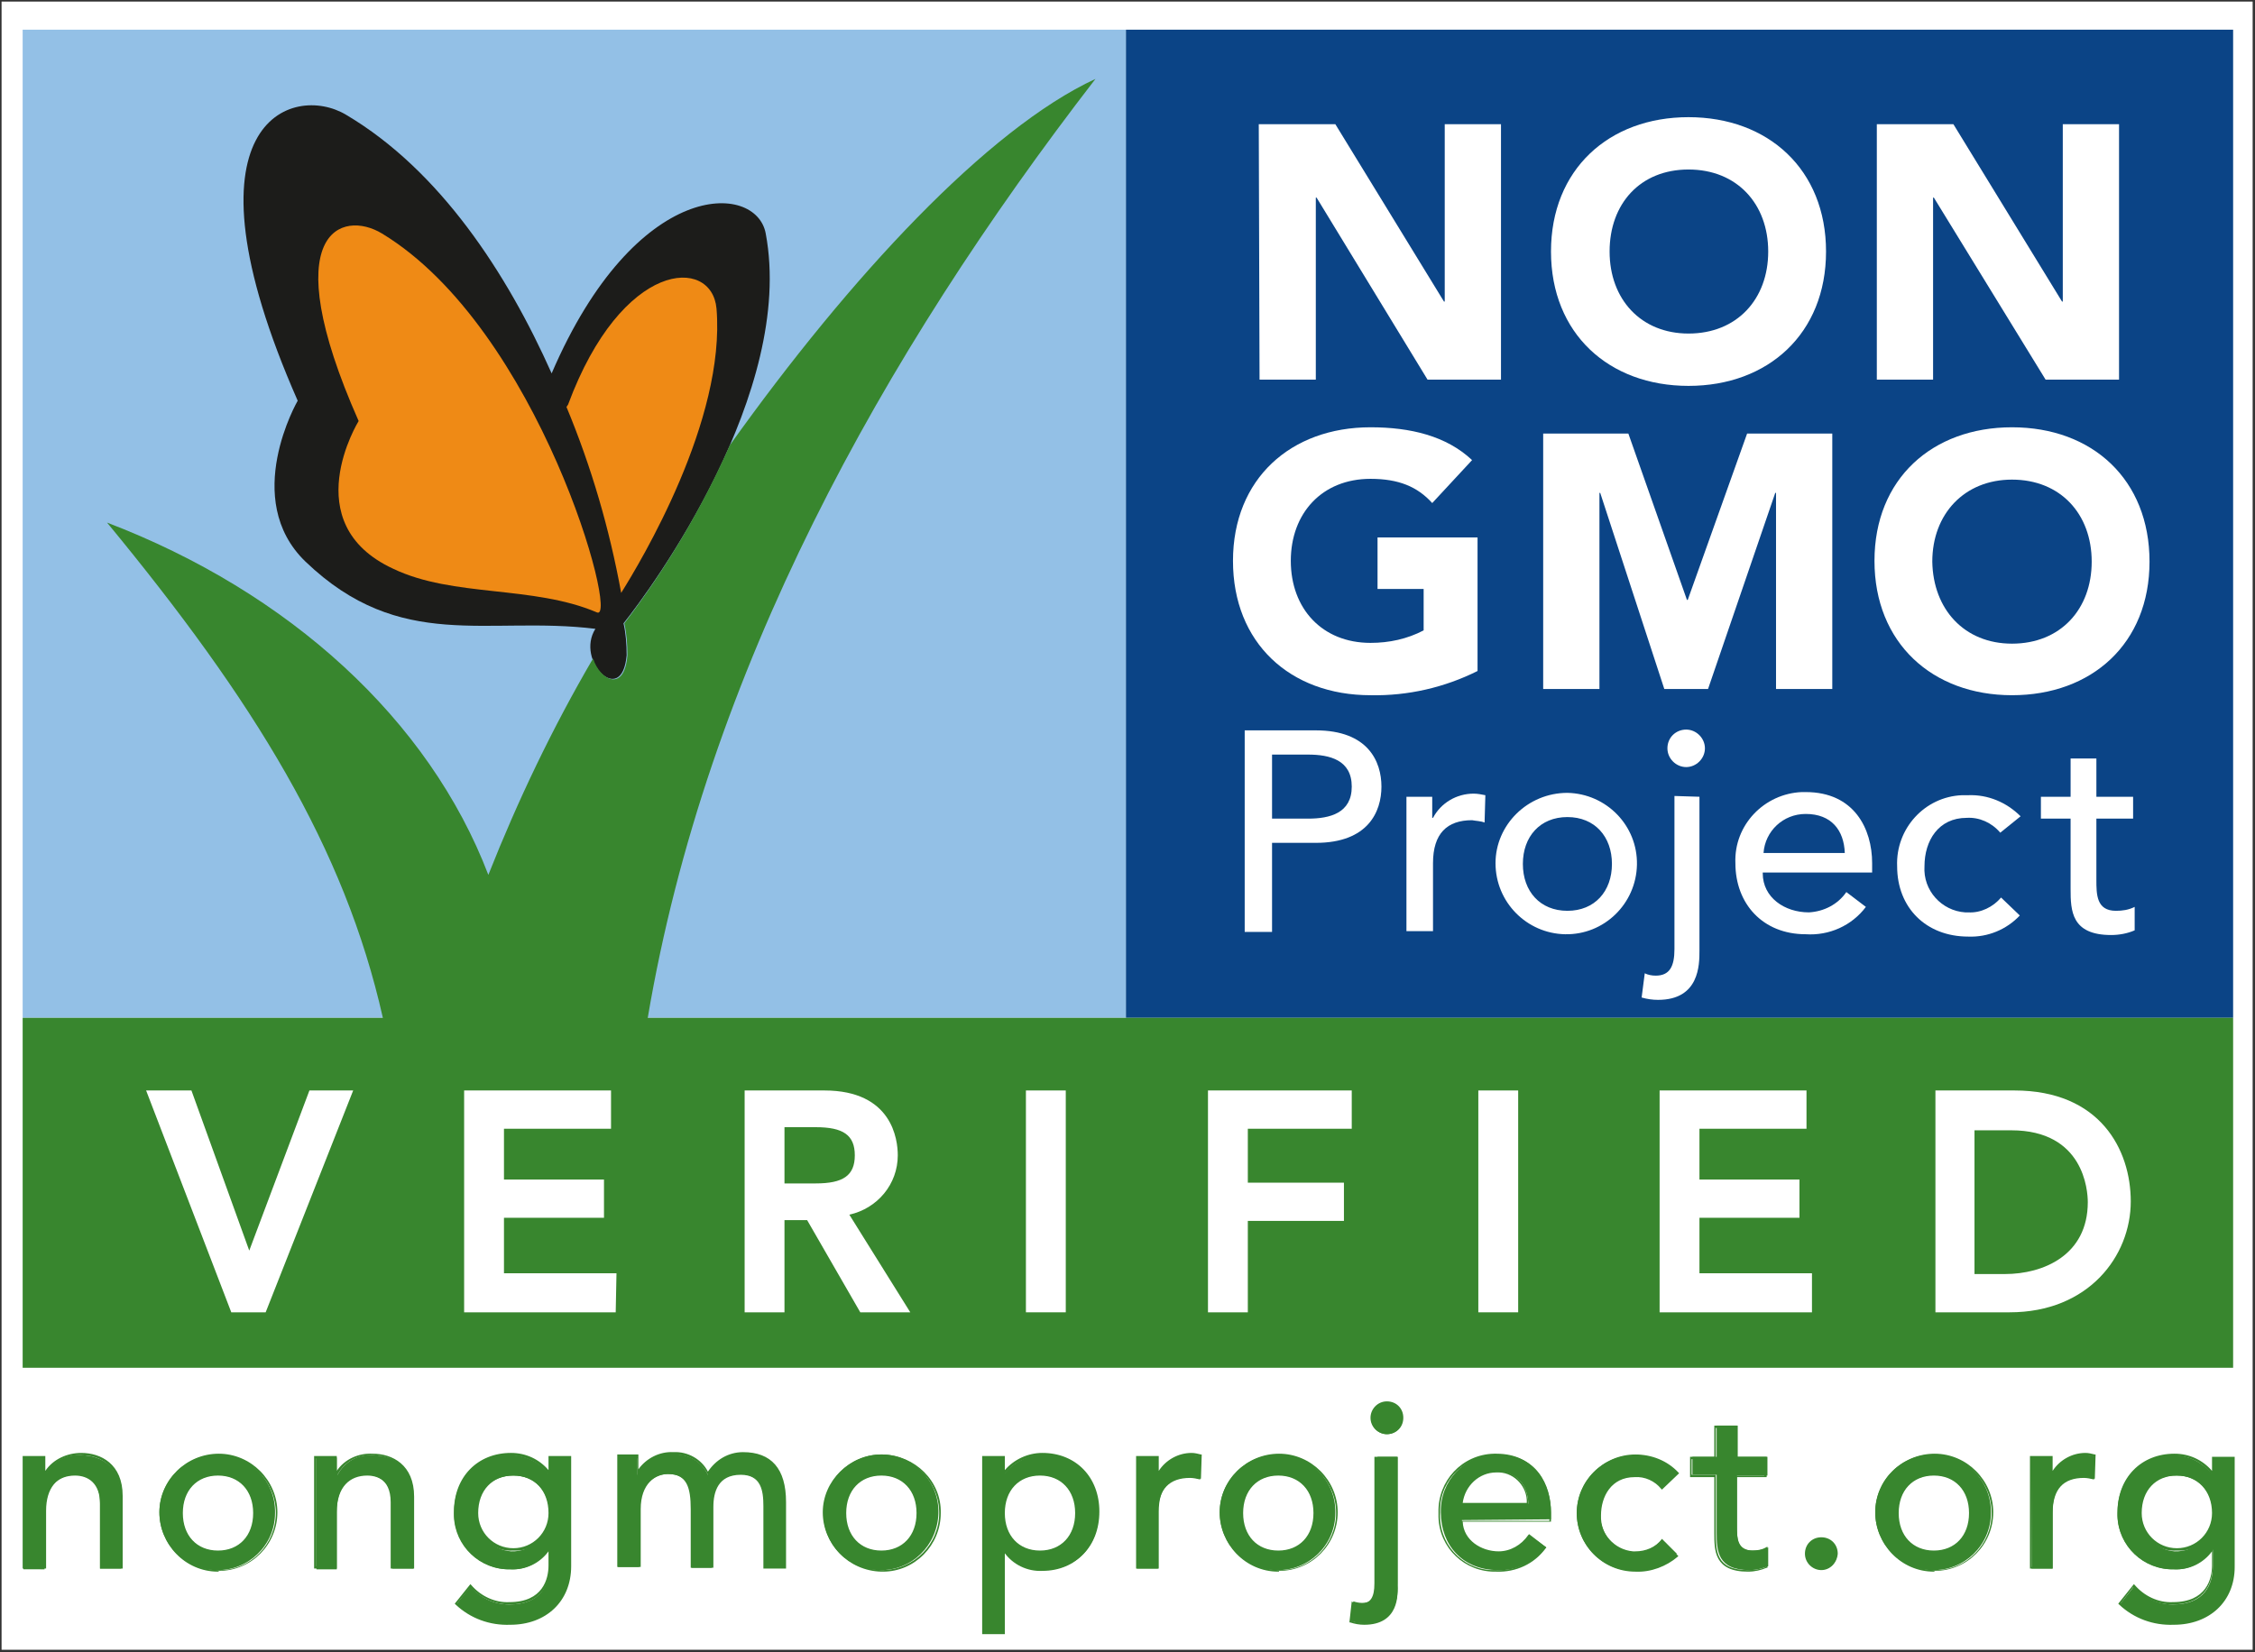 <?xml version="1.0" encoding="utf-8"?>
<!-- Generator: Adobe Illustrator 23.1.1, SVG Export Plug-In . SVG Version: 6.00 Build 0)  -->
<svg version="1.1" id="Layer_1" xmlns="http://www.w3.org/2000/svg" xmlns:xlink="http://www.w3.org/1999/xlink" x="0px" y="0px"
	 viewBox="0 0 288.6 211.5" style="enable-background:new 0 0 288.6 211.5;" xml:space="preserve">
<rect x="0" y="0" width="288.6" height="211.5" fill="#333333" stroke="none"/>
<style type="text/css">
	.st0{fill:#FFFFFF;}
	.st1{fill:#FFFFFF;stroke:#FFFFFF;stroke-width:1.498;}
	.st2{fill:#38862E;stroke:#38862E;stroke-width:0.257;}
	.st3{fill:none;}
	.st4{fill:#93C0E6;}
	.st5{fill:#1C1C1A;}
	.st6{fill:#0B4486;}
	.st7{fill:#38862E;}
	.st8{fill:#EF8A15;}
</style>
<title>non-gmo</title>
<g id="XMLID_1_">
	<g id="Logo_art">
		<path id="XMLID_252_" class="st0" d="M161.1,15.8h9.8l13.9,22.7h0.1V15.8h7.2v32.7h-9.4l-14.2-23.3h-0.1v23.3h-7.2L161.1,15.8z"/>
		<path id="XMLID_249_" class="st0" d="M198.5,32.2c0-2.4,0.4-4.9,1.3-7.1c0.8-2,2.1-3.9,3.7-5.4c1.6-1.5,3.5-2.7,5.6-3.4
			c4.6-1.6,9.6-1.6,14.1,0c2.1,0.8,4,1.9,5.6,3.4c1.6,1.5,2.8,3.4,3.7,5.4c0.9,2.3,1.4,4.7,1.3,7.1c0,2.4-0.4,4.9-1.3,7.1
			c-0.8,2.1-2.1,3.9-3.7,5.4c-1.6,1.5-3.5,2.7-5.6,3.4c-4.6,1.6-9.6,1.6-14.1,0c-2.1-0.8-4-1.9-5.6-3.4c-1.6-1.5-2.8-3.4-3.7-5.4
			C198.9,37,198.5,34.6,198.5,32.2z M206,32.2c0,1.4,0.2,2.9,0.7,4.2c0.5,1.2,1.1,2.4,2.1,3.3c0.9,0.9,2,1.7,3.2,2.2
			c2.7,1,5.7,1,8.4,0c1.2-0.5,2.3-1.2,3.2-2.2c0.9-1,1.6-2.1,2.1-3.3c0.9-2.7,0.9-5.7,0-8.4c-0.4-1.2-1.1-2.4-2.1-3.3
			c-0.9-0.9-2-1.7-3.2-2.2c-2.7-1.1-5.7-1.1-8.4,0c-1.2,0.5-2.3,1.2-3.2,2.2c-0.9,1-1.6,2.1-2.1,3.3C206.2,29.3,206,30.8,206,32.2z"
			/>
		<path id="XMLID_248_" class="st0" d="M240.2,15.8h9.8l13.9,22.7h0.1V15.8h7.2v32.7h-9.4l-14.3-23.3h-0.1v23.3h-7.2L240.2,15.8z"/>
		<path id="XMLID_245_" class="st0" d="M159.2,93.5h9.2c1.4,0,2.8,0.2,4.1,0.7c1,0.4,1.8,1,2.6,1.7c0.6,0.7,1.1,1.5,1.3,2.3
			c0.5,1.6,0.5,3.4,0,5c-0.2,0.9-0.7,1.7-1.3,2.3c-0.7,0.8-1.6,1.3-2.6,1.7c-1.3,0.5-2.7,0.7-4.1,0.7h-5.6v11.4h-3.5V93.5z
			 M162.8,104.8h4.6c0.7,0,1.4-0.1,2.1-0.2c0.6-0.1,1.2-0.3,1.8-0.6c0.5-0.3,1-0.7,1.3-1.3c0.6-1.4,0.6-2.9,0-4.3
			c-0.3-0.5-0.7-1-1.3-1.3c-0.6-0.3-1.2-0.5-1.8-0.6c-0.7-0.1-1.4-0.2-2.1-0.2h-4.6V104.8z"/>
		<path id="XMLID_244_" class="st0" d="M180,102h3.3v2.7h0.1c0.2-0.5,0.5-0.9,0.9-1.3c0.4-0.4,0.8-0.7,1.2-1c0.5-0.3,1-0.5,1.5-0.6
			c0.5-0.2,1.1-0.2,1.6-0.2c0.5,0,1,0.1,1.5,0.2l-0.1,3.5c-0.3-0.1-0.5-0.1-0.8-0.2c-0.3,0-0.5-0.1-0.8-0.1
			c-1.4-0.1-2.7,0.4-3.7,1.3c-1,1.2-1.4,2.7-1.3,4.2v8.7H180L180,102z"/>
		<path id="XMLID_241_" class="st0" d="M191.4,110.6c0-1.2,0.2-2.4,0.7-3.5c0.5-1.1,1.1-2.1,2-2.9c3.7-3.6,9.5-3.6,13.2,0
			c0.8,0.8,1.5,1.8,2,2.9c0.5,1.1,0.7,2.3,0.7,3.5c0,2.4-1,4.7-2.7,6.4c-3.7,3.5-9.5,3.5-13.2,0c-0.8-0.8-1.5-1.8-2-2.9
			C191.6,113,191.4,111.8,191.4,110.6z M194.9,110.6c0,0.8,0.1,1.6,0.4,2.4c0.5,1.4,1.6,2.6,2.9,3.1c1.5,0.6,3.2,0.6,4.8,0
			c0.7-0.3,1.3-0.7,1.8-1.2c0.5-0.5,0.9-1.2,1.1-1.9c0.5-1.6,0.5-3.3,0-4.8c-0.3-0.7-0.6-1.3-1.1-1.9c-0.5-0.5-1.1-1-1.8-1.2
			c-1.5-0.6-3.2-0.6-4.8,0c-0.7,0.3-1.3,0.7-1.8,1.2c-0.5,0.5-0.9,1.2-1.1,1.9C195,109,194.9,109.8,194.9,110.6z"/>
		<path id="XMLID_238_" class="st0" d="M217.5,102v19.7c0,0.4,0,1-0.1,1.7c-0.1,0.7-0.3,1.4-0.6,2.1c-0.4,0.7-0.9,1.3-1.6,1.7
			c-0.9,0.5-2,0.8-3.1,0.7c-0.4,0-0.7,0-1.1-0.1c-0.3-0.1-0.7-0.1-1-0.3l0.4-3.1c0.2,0.1,0.4,0.1,0.7,0.2c0.2,0.1,0.5,0.1,0.7,0.1
			c0.7,0.1,1.5-0.2,1.9-0.9c0.4-0.8,0.6-1.6,0.5-2.5v-19.6L217.5,102z M213.4,95.8c0-1.3,1.1-2.4,2.4-2.4c0,0,0,0,0,0
			c0.6,0,1.3,0.2,1.7,0.7c0.9,0.9,1,2.4,0,3.4c0,0,0,0,0,0c-1,0.9-2.5,0.9-3.4-0.1C213.7,97,213.4,96.4,213.4,95.8L213.4,95.8z"/>
		<path id="XMLID_235_" class="st0" d="M225.6,111.8c0,0.7,0.2,1.4,0.5,2.1c0.3,0.6,0.8,1.1,1.3,1.6c0.6,0.5,1.2,0.8,1.9,1
			c0.7,0.2,1.5,0.4,2.2,0.4c0.9,0,1.9-0.2,2.7-0.7c0.8-0.5,1.5-1.1,2.1-1.9l2.5,1.9c-1.8,2.4-4.7,3.7-7.7,3.5
			c-1.3,0-2.5-0.2-3.7-0.7c-1.1-0.4-2-1.1-2.8-1.9c-0.8-0.8-1.4-1.8-1.8-2.9c-0.4-1.1-0.6-2.4-0.6-3.6c0-1.2,0.2-2.4,0.7-3.6
			c0.4-1.1,1.1-2.1,1.9-2.9c0.8-0.8,1.8-1.5,2.9-1.9c1.1-0.5,2.4-0.7,3.6-0.7c1.4,0,2.7,0.2,3.9,0.8c1,0.5,1.9,1.2,2.6,2.1
			c0.7,0.9,1.2,1.9,1.5,2.9c0.3,1.1,0.5,2.2,0.5,3.3v1.2L225.6,111.8z M236,109.2c0-0.7-0.1-1.4-0.3-2.1c-0.2-0.6-0.5-1.1-0.9-1.6
			c-0.4-0.5-1-0.8-1.6-1c-0.7-0.3-1.4-0.4-2.2-0.4c-0.8,0-1.5,0.1-2.2,0.5c-1.2,0.6-2.2,1.6-2.8,2.8c-0.2,0.6-0.4,1.2-0.4,1.8
			L236,109.2z"/>
		<path id="XMLID_234_" class="st0" d="M256,106.6c-0.6-0.6-1.2-1.1-1.9-1.4c-1.5-0.7-3.3-0.7-4.8,0c-0.7,0.3-1.2,0.8-1.7,1.3
			c-0.5,0.6-0.8,1.3-1,2c-0.2,0.7-0.4,1.5-0.3,2.3c0,0.8,0.1,1.5,0.4,2.3c0.3,0.7,0.6,1.3,1.1,1.9c0.5,0.5,1.1,1,1.8,1.3
			c0.7,0.3,1.5,0.5,2.3,0.5c0.8,0,1.6-0.1,2.4-0.5c0.7-0.4,1.3-0.8,1.8-1.4l2.3,2.3c-0.8,0.9-1.8,1.6-3,2.1
			c-1.2,0.4-2.4,0.6-3.6,0.6c-1.3,0-2.5-0.2-3.7-0.7c-1.1-0.4-2.1-1-2.9-1.8c-0.8-0.8-1.5-1.8-1.9-2.8c-0.5-1.2-0.7-2.4-0.7-3.7
			c0-1.3,0.2-2.5,0.7-3.7c0.4-1.1,1-2.1,1.9-2.9c0.8-0.8,1.8-1.5,2.9-1.9c1.2-0.5,2.5-0.7,3.7-0.7c1.3,0,2.5,0.2,3.7,0.7
			c1.2,0.4,2.2,1.1,3.1,2.1L256,106.6z"/>
		<path id="XMLID_233_" class="st0" d="M273,104.8h-4.7v7.8c0,0.5,0,1,0,1.4c0,0.4,0.1,0.9,0.3,1.3c0.2,0.4,0.4,0.7,0.7,0.9
			c0.4,0.3,0.9,0.4,1.5,0.3c0.4,0,0.8,0,1.2-0.1c0.4-0.1,0.8-0.2,1.1-0.4v3c-0.5,0.3-1,0.4-1.5,0.5c-0.5,0.1-1,0.1-1.5,0.1
			c-1,0-2-0.1-3-0.5c-0.6-0.3-1.2-0.8-1.5-1.4c-0.3-0.6-0.5-1.2-0.6-1.9c-0.1-0.7-0.1-1.4-0.1-2.1v-9h-3.8V102h3.8v-4.9h3.3v4.8h4.7
			L273,104.8z"/>
		<path id="XMLID_232_" class="st1" d="M19.7,140.4h4.2l7.9,21.9h0.1l8.2-21.9h4l-10.6,26.9H30L19.7,140.4z"/>
		<path id="XMLID_231_" class="st1" d="M60.1,140.4h17.3v3.4H63.7v8h12.8v3.4H63.7v8.6h14.4v3.4h-18V140.4z"/>
		<path id="XMLID_228_" class="st1" d="M96.1,140.4h9.4c1.4,0,2.9,0.2,4.2,0.7c1,0.4,1.9,1,2.6,1.8c0.6,0.7,1.1,1.5,1.3,2.4
			c0.2,0.8,0.4,1.7,0.4,2.6c0,0.8-0.2,1.7-0.5,2.5c-0.3,0.8-0.8,1.5-1.3,2.2c-0.6,0.7-1.3,1.2-2.1,1.6c-0.9,0.5-1.8,0.7-2.7,0.8
			l7.6,12.3h-4.6l-6.8-11.8h-4.1v11.8h-3.6V140.4z M99.7,152.2h4.8c0.7,0,1.4-0.1,2.1-0.2c0.6-0.1,1.3-0.3,1.9-0.6
			c0.5-0.3,1-0.8,1.3-1.3c0.4-0.7,0.5-1.4,0.5-2.2c0-0.8-0.1-1.5-0.5-2.2c-0.3-0.5-0.8-1-1.3-1.3c-0.6-0.3-1.2-0.5-1.9-0.6
			c-0.7-0.1-1.4-0.2-2.1-0.2h-4.8L99.7,152.2z"/>
		<path id="XMLID_227_" class="st1" d="M132,140.4h3.7v26.9H132V140.4z"/>
		<path id="XMLID_226_" class="st1" d="M155.3,140.4h16.9v3.4H159v8.4h12.3v3.4H159v11.6h-3.6V140.4z"/>
		<path id="XMLID_225_" class="st1" d="M189.8,140.4h3.7v26.9h-3.7V140.4z"/>
		<path id="XMLID_224_" class="st1" d="M213.1,140.4h17.3v3.4h-13.7v8h12.8v3.4h-12.8v8.6h14.4v3.4h-18V140.4z"/>
		<path id="XMLID_221_" class="st1" d="M248.4,140.4h9.4c1.7,0,3.4,0.2,5,0.6c1.3,0.4,2.6,1,3.7,1.7c1,0.7,1.9,1.5,2.6,2.5
			c0.7,0.9,1.2,1.9,1.7,2.9c0.4,1,0.7,1.9,0.9,3c0.2,0.9,0.3,1.8,0.3,2.7c0,1.7-0.3,3.4-1,5c-0.6,1.6-1.6,3.1-2.8,4.3
			c-1.3,1.3-2.9,2.3-4.6,3c-2,0.8-4.2,1.2-6.4,1.1h-8.8L248.4,140.4z M252.1,163.8h4.6c1.5,0,3-0.2,4.4-0.6c1.3-0.4,2.5-1,3.6-1.9
			c1-0.9,1.9-1.9,2.5-3.1c0.6-1.4,0.9-2.9,0.9-4.4c0-1-0.2-2-0.4-3c-0.6-2.6-2.4-4.7-4.8-5.9c-1.7-0.8-3.5-1.2-5.3-1.1h-5.5V163.8z"
			/>
		<path id="XMLID_220_" class="st2" d="M3,186.6h2.7v2.2h0.1c0.4-0.8,1-1.4,1.8-1.8c0.9-0.5,1.9-0.7,2.9-0.7c0.7,0,1.3,0.1,1.9,0.3
			c0.6,0.2,1.2,0.5,1.6,1c0.5,0.5,0.9,1.1,1.1,1.7c0.3,0.8,0.4,1.6,0.4,2.4v9.1h-2.7v-8.3c0-0.6-0.1-1.1-0.3-1.7
			c-0.2-0.4-0.4-0.8-0.7-1.1c-0.3-0.3-0.6-0.5-1-0.6c-0.4-0.1-0.8-0.2-1.2-0.2c-0.5,0-1.1,0.1-1.5,0.3c-0.5,0.2-0.9,0.5-1.3,0.9
			c-0.4,0.4-0.7,0.9-0.8,1.5c-0.2,0.7-0.3,1.4-0.3,2.1v7.3H3V186.6z"/>
		<path id="XMLID_217_" class="st2" d="M20.4,193.7c0-1,0.2-2,0.6-2.9c0.4-0.9,0.9-1.7,1.6-2.4c2.2-2.1,5.4-2.7,8.3-1.6
			c1.8,0.7,3.2,2.2,4,3.9c0.4,0.9,0.6,1.9,0.6,2.9c0,2-0.8,3.9-2.2,5.3c-0.7,0.7-1.5,1.2-2.4,1.6c-1.9,0.8-4,0.8-5.9,0
			c-0.9-0.4-1.7-0.9-2.4-1.6c-0.7-0.7-1.2-1.5-1.6-2.3C20.6,195.7,20.4,194.7,20.4,193.7z M23.3,193.7c0,0.7,0.1,1.3,0.3,2
			c0.2,0.6,0.5,1.1,0.9,1.5c0.4,0.4,0.9,0.8,1.5,1c1.2,0.5,2.6,0.5,3.9,0c0.6-0.2,1-0.6,1.5-1c0.4-0.4,0.7-1,0.9-1.5
			c0.4-1.3,0.4-2.7,0-4c-0.2-0.6-0.5-1.1-0.9-1.5c-0.4-0.4-0.9-0.8-1.5-1c-1.2-0.5-2.6-0.5-3.9,0c-0.6,0.2-1,0.6-1.5,1
			c-0.4,0.4-0.7,1-0.9,1.5C23.4,192.3,23.3,193,23.3,193.7z"/>
		<path id="XMLID_216_" class="st2" d="M40.4,186.6h2.7v2.2h0.1c0.4-0.8,1-1.4,1.8-1.8c0.9-0.5,1.9-0.7,2.9-0.7
			c0.7,0,1.3,0.1,1.9,0.3c0.6,0.2,1.2,0.5,1.6,1c0.5,0.5,0.9,1,1.1,1.7c0.3,0.8,0.4,1.6,0.4,2.4v9.1h-2.7v-8.3
			c0-0.6-0.1-1.1-0.3-1.7c-0.2-0.4-0.4-0.8-0.7-1.1c-0.3-0.3-0.6-0.5-1-0.6c-0.4-0.1-0.8-0.2-1.2-0.2c-0.5,0-1.1,0.1-1.5,0.3
			c-0.5,0.2-0.9,0.5-1.3,0.9c-0.4,0.4-0.7,0.9-0.8,1.5c-0.2,0.7-0.3,1.4-0.3,2.1v7.3h-2.6V186.6z"/>
		<path id="XMLID_213_" class="st2" d="M73,200.6c0,1-0.2,2-0.6,2.9c-0.3,0.9-0.9,1.6-1.6,2.3c-0.7,0.7-1.5,1.2-2.4,1.5
			c-1,0.4-2.1,0.5-3.1,0.5c-1.3,0-2.5-0.2-3.7-0.6c-1.2-0.4-2.3-1.1-3.2-2l1.8-2.3c0.6,0.7,1.4,1.3,2.3,1.7c0.9,0.4,1.8,0.6,2.8,0.6
			c0.8,0,1.7-0.1,2.5-0.4c0.6-0.2,1.1-0.6,1.6-1.1c0.4-0.5,0.7-1,0.8-1.6c0.2-0.6,0.2-1.2,0.2-1.8v-2.1h-0.1
			c-0.5,0.8-1.2,1.5-2.1,1.9c-0.9,0.4-1.8,0.6-2.8,0.6c-1,0-2-0.2-2.9-0.6c-0.9-0.3-1.6-0.9-2.3-1.5c-0.6-0.7-1.1-1.4-1.5-2.3
			c-0.4-0.9-0.5-1.9-0.5-2.9c0-1,0.2-2,0.5-2.9c0.3-0.9,0.8-1.7,1.4-2.4c0.6-0.7,1.4-1.2,2.3-1.6c0.9-0.4,1.9-0.6,3-0.6
			c1,0,1.9,0.2,2.8,0.6c0.9,0.4,1.6,1,2.1,1.8h0.1v-2.1H73L73,200.6z M65.7,188.8c-0.7,0-1.3,0.1-1.9,0.4c-0.6,0.2-1,0.6-1.5,1
			c-0.4,0.4-0.7,1-0.9,1.5c-0.2,0.6-0.3,1.3-0.3,2c-0.1,1.3,0.4,2.5,1.3,3.4c1.9,1.7,4.8,1.7,6.8,0c0.9-0.9,1.3-2.2,1.3-3.4
			c0-0.7-0.1-1.3-0.3-2c-0.2-0.6-0.5-1.1-0.9-1.6c-0.4-0.4-0.9-0.8-1.5-1C67,188.8,66.3,188.7,65.7,188.8z"/>
		<path id="XMLID_212_" class="st2" d="M79.1,186.6h2.5v2.2h0.1c0.1-0.3,0.3-0.5,0.5-0.7c0.3-0.3,0.6-0.6,0.9-0.9
			c0.4-0.3,0.9-0.5,1.4-0.7c0.6-0.2,1.1-0.3,1.7-0.3c0.9,0,1.9,0.2,2.7,0.7c0.8,0.5,1.4,1.2,1.8,2c0.4-0.8,1.1-1.5,1.9-2
			c0.8-0.4,1.6-0.7,2.5-0.7c0.9,0,1.8,0.1,2.7,0.5c0.7,0.3,1.2,0.8,1.6,1.4c0.4,0.6,0.7,1.3,0.8,2c0.1,0.8,0.2,1.5,0.2,2.3v8.2h-2.7
			v-7.8c0-0.5,0-1-0.1-1.5c-0.1-0.5-0.2-0.9-0.4-1.3c-0.2-0.4-0.5-0.7-0.9-0.9c-0.5-0.3-1-0.4-1.6-0.3c-1.1-0.1-2.1,0.3-2.8,1.2
			c-0.6,0.9-0.9,2-0.8,3.1v7.7h-2.7v-7.4c0-0.6,0-1.2-0.1-1.8c-0.1-0.5-0.2-1-0.4-1.4c-0.2-0.4-0.5-0.7-0.9-0.9
			c-0.5-0.3-1-0.4-1.6-0.3c-0.5,0-0.9,0.1-1.4,0.3c-0.5,0.2-0.9,0.5-1.2,0.9c-0.4,0.4-0.6,0.9-0.8,1.4c-0.2,0.7-0.3,1.4-0.3,2.1v7.3
			h-2.7V186.6z"/>
		<path id="XMLID_209_" class="st2" d="M105.3,193.7c0-1,0.2-2,0.6-2.9c0.4-0.9,0.9-1.7,1.6-2.4c2.9-2.9,7.7-2.9,10.6,0
			c0.7,0.7,1.2,1.5,1.6,2.4c0.4,0.9,0.6,1.9,0.6,2.9c0,2-0.8,3.9-2.2,5.3c-0.7,0.7-1.5,1.2-2.4,1.6c-1.9,0.8-4,0.8-5.9,0
			c-0.9-0.4-1.7-0.9-2.4-1.6c-0.7-0.7-1.2-1.5-1.6-2.3C105.5,195.7,105.3,194.7,105.3,193.7z M108.2,193.7c0,0.7,0.1,1.3,0.3,2
			c0.2,0.6,0.5,1.1,0.9,1.5c0.4,0.4,0.9,0.8,1.5,1c0.6,0.3,1.3,0.4,1.9,0.4c0.7,0,1.3-0.1,1.9-0.4c0.6-0.2,1.1-0.6,1.5-1
			c0.4-0.4,0.7-1,0.9-1.5c0.4-1.3,0.4-2.7,0-4c-0.2-0.6-0.5-1.1-0.9-1.6c-0.4-0.4-0.9-0.8-1.5-1c-0.6-0.3-1.3-0.4-1.9-0.4
			c-0.7,0-1.3,0.1-1.9,0.4c-0.6,0.2-1,0.6-1.5,1c-0.4,0.5-0.7,1-0.9,1.5C108.3,192.3,108.2,193,108.2,193.7z"/>
		<path id="XMLID_206_" class="st2" d="M125.8,186.6h2.7v2.1h0.1c0.5-0.8,1.3-1.4,2.1-1.8c0.9-0.4,1.8-0.6,2.8-0.6c1,0,2,0.2,3,0.6
			c0.9,0.4,1.6,0.9,2.3,1.6c0.6,0.7,1.1,1.5,1.4,2.4c0.7,1.9,0.7,3.9,0,5.8c-0.3,0.9-0.8,1.7-1.4,2.4c-0.6,0.7-1.4,1.2-2.3,1.6
			c-0.9,0.4-1.9,0.6-3,0.6c-1,0-2-0.2-2.9-0.6c-0.8-0.4-1.5-1-2.1-1.7h-0.1v10.4h-2.7L125.8,186.6z M133.1,188.8
			c-0.7,0-1.3,0.1-1.9,0.4c-0.6,0.2-1,0.6-1.5,1c-0.4,0.5-0.7,1-0.9,1.5c-0.4,1.3-0.4,2.7,0,4c0.2,0.6,0.5,1.1,0.9,1.5
			c0.4,0.4,0.9,0.8,1.5,1c1.2,0.5,2.6,0.5,3.9,0c0.6-0.2,1.1-0.6,1.5-1c0.4-0.4,0.7-1,0.9-1.5c0.4-1.3,0.4-2.7,0-4
			c-0.2-0.6-0.5-1.1-0.9-1.5c-0.4-0.4-0.9-0.8-1.5-1C134.4,188.9,133.8,188.7,133.1,188.8L133.1,188.8z"/>
		<path id="XMLID_205_" class="st2" d="M145.5,186.6h2.7v2.2h0.1c0.2-0.4,0.4-0.7,0.7-1c0.3-0.3,0.7-0.6,1-0.8
			c0.4-0.2,0.8-0.4,1.2-0.5c0.4-0.1,0.9-0.2,1.3-0.2c0.4,0,0.8,0.1,1.2,0.2l-0.1,2.9l-0.7-0.1c-0.2-0.1-0.5-0.1-0.7-0.1
			c-1.1-0.1-2.2,0.3-3,1.1c-0.8,1-1.1,2.2-1,3.4v7.1h-2.7L145.5,186.6z"/>
		<path id="XMLID_202_" class="st2" d="M156.1,193.7c0-1,0.2-2,0.6-2.9c1.7-3.8,6-5.5,9.9-3.9c0.9,0.4,1.7,0.9,2.4,1.6
			c0.7,0.7,1.2,1.5,1.6,2.4c0.4,0.9,0.6,1.9,0.6,2.9c0,1-0.2,2-0.6,2.9c-0.4,0.9-0.9,1.7-1.6,2.3c-2.2,2.1-5.4,2.7-8.3,1.6
			c-0.9-0.4-1.7-0.9-2.4-1.6C156.9,197.5,156.1,195.6,156.1,193.7L156.1,193.7z M159,193.7c0,0.7,0.1,1.3,0.3,2
			c0.2,0.6,0.5,1.1,0.9,1.5c0.4,0.4,0.9,0.8,1.5,1c1.2,0.5,2.6,0.5,3.9,0c0.6-0.2,1-0.6,1.5-1c0.4-0.4,0.7-1,0.9-1.5
			c0.4-1.3,0.4-2.7,0-4c-0.2-0.6-0.5-1.1-0.9-1.5c-0.4-0.4-0.9-0.8-1.5-1c-1.2-0.5-2.6-0.5-3.9,0c-0.6,0.2-1,0.6-1.5,1
			c-0.4,0.4-0.7,1-0.9,1.5C159.1,192.3,158.9,193,159,193.7z"/>
		<path id="XMLID_199_" class="st2" d="M178.9,186.6v16.1c0,0.4,0,0.8-0.1,1.4c-0.1,0.6-0.2,1.2-0.5,1.7c-0.3,0.6-0.7,1.1-1.3,1.4
			c-0.8,0.4-1.6,0.6-2.5,0.6c-0.3,0-0.6,0-0.9-0.1c-0.3,0-0.6-0.1-0.9-0.2l0.3-2.5c0.2,0.1,0.4,0.1,0.5,0.2c0.2,0.1,0.4,0.1,0.6,0.1
			c0.6,0.1,1.2-0.2,1.5-0.7c0.3-0.6,0.5-1.3,0.4-2.1v-16H178.9z M175.6,181.6c0-1.1,0.9-2,2-2c1.1,0,2,0.9,2,2c0,1.1-0.9,2-2,2
			c-0.5,0-1.1-0.2-1.5-0.6C175.8,182.6,175.6,182.1,175.6,181.6L175.6,181.6z"/>
		<path id="XMLID_196_" class="st2" d="M187.1,194.7c0,0.6,0.1,1.2,0.4,1.7c0.3,0.5,0.6,0.9,1,1.3c0.5,0.4,1,0.6,1.5,0.8
			c0.6,0.2,1.2,0.3,1.8,0.3c0.8,0,1.5-0.2,2.2-0.6c0.6-0.4,1.2-0.9,1.7-1.5l2.1,1.5c-1.5,1.9-3.8,3-6.2,2.9c-1,0-2.1-0.2-3-0.6
			c-0.9-0.4-1.6-0.9-2.3-1.6c-0.6-0.7-1.1-1.5-1.4-2.4c-0.3-0.9-0.5-1.9-0.5-2.9c0-1,0.2-2,0.5-2.9c0.3-0.9,0.9-1.7,1.5-2.3
			c0.7-0.7,1.4-1.2,2.3-1.6c0.9-0.4,1.9-0.6,2.9-0.6c1.1,0,2.2,0.2,3.2,0.7c0.8,0.4,1.5,1,2.1,1.7c0.6,0.7,1,1.5,1.2,2.4
			c0.2,0.9,0.4,1.8,0.4,2.7v1L187.1,194.7z M195.6,192.5c0-0.6-0.1-1.1-0.3-1.6c-0.2-0.5-0.4-0.9-0.8-1.3c-0.4-0.4-0.8-0.7-1.3-0.9
			c-0.6-0.2-1.2-0.3-1.8-0.3c-1.2,0-2.3,0.5-3.2,1.3c-0.4,0.4-0.7,0.8-0.9,1.3c-0.2,0.5-0.3,0.9-0.3,1.4H195.6z"/>
		<path id="XMLID_195_" class="st2" d="M212.7,190.4c-0.4-0.5-1-0.9-1.6-1.2c-0.6-0.3-1.3-0.4-1.9-0.4c-0.7,0-1.3,0.1-1.9,0.4
			c-0.5,0.3-1,0.6-1.4,1.1c-0.4,0.5-0.7,1-0.8,1.6c-0.2,0.6-0.3,1.2-0.3,1.9c0,0.6,0.1,1.3,0.3,1.9c0.2,0.6,0.5,1.1,0.9,1.5
			c0.4,0.4,0.9,0.8,1.4,1c0.6,0.3,1.2,0.4,1.9,0.4c0.7,0,1.3-0.1,1.9-0.4c0.6-0.3,1.1-0.7,1.5-1.2l1.9,1.9c-0.7,0.8-1.5,1.3-2.4,1.7
			c-0.9,0.3-1.9,0.5-2.9,0.5c-1,0-2-0.2-3-0.5c-0.9-0.3-1.7-0.9-2.3-1.5c-0.7-0.7-1.2-1.4-1.5-2.3c-0.4-1-0.6-2-0.5-3
			c0-1,0.2-2,0.5-3c0.3-0.9,0.8-1.7,1.5-2.3c0.7-0.7,1.4-1.2,2.3-1.5c1-0.4,2-0.6,3-0.5c1,0,2,0.2,3,0.5c0.9,0.4,1.8,0.9,2.5,1.7
			L212.7,190.4z"/>
		<path id="XMLID_194_" class="st2" d="M226.1,188.9h-3.8v6.4c0,0.4,0,0.8,0,1.2c0,0.4,0.1,0.7,0.2,1c0.1,0.3,0.3,0.6,0.6,0.7
			c0.4,0.2,0.8,0.3,1.2,0.3c0.3,0,0.7,0,1-0.1c0.3-0.1,0.6-0.2,0.9-0.3v2.4c-0.4,0.2-0.8,0.3-1.2,0.4c-0.4,0.1-0.8,0.1-1.2,0.1
			c-0.8,0-1.6-0.1-2.4-0.4c-0.5-0.2-1-0.6-1.3-1.1c-0.3-0.5-0.4-1-0.5-1.5c-0.1-0.6-0.1-1.1-0.1-1.7v-7.3h-3.1v-2.3h3.1v-4h2.7v4
			h3.8V188.9z"/>
		<path id="XMLID_193_" class="st2" d="M233.1,200.9c-0.5,0-1-0.2-1.4-0.6c-0.8-0.8-0.8-2,0-2.8c0.8-0.8,2-0.8,2.8,0
			c0.8,0.8,0.8,2,0,2.8c0,0,0,0,0,0C234.1,200.7,233.6,200.9,233.1,200.9z"/>
		<path id="XMLID_190_" class="st2" d="M240,193.7c0-1,0.2-2,0.6-2.9c1.7-3.8,6-5.5,9.9-3.9c0.9,0.4,1.7,0.9,2.4,1.6
			c0.7,0.7,1.2,1.5,1.6,2.4c0.4,0.9,0.6,1.9,0.6,2.9c0,1-0.2,2-0.6,2.9c-0.4,0.9-0.9,1.7-1.6,2.3c-2.2,2.1-5.4,2.7-8.3,1.6
			c-0.9-0.4-1.7-0.9-2.4-1.6C240.7,197.5,240,195.6,240,193.7z M242.8,193.7c0,0.7,0.1,1.3,0.3,2c0.2,0.6,0.5,1.1,0.9,1.5
			c0.4,0.4,0.9,0.8,1.5,1c1.2,0.5,2.6,0.5,3.9,0c0.6-0.2,1-0.6,1.5-1c0.4-0.4,0.7-1,0.9-1.5c0.4-1.3,0.4-2.7,0-4
			c-0.2-0.6-0.5-1.1-0.9-1.5c-0.4-0.4-0.9-0.8-1.5-1c-1.2-0.5-2.6-0.5-3.9,0c-0.6,0.2-1,0.6-1.5,1c-0.4,0.4-0.7,1-0.9,1.5
			C242.9,192.3,242.8,193,242.8,193.7z"/>
		<path id="XMLID_189_" class="st2" d="M259.9,186.6h2.7v2.2h0.1c0.2-0.4,0.4-0.7,0.7-1c0.3-0.3,0.7-0.6,1-0.8
			c0.4-0.2,0.8-0.4,1.2-0.5c0.4-0.1,0.9-0.2,1.3-0.2c0.4,0,0.8,0.1,1.2,0.2l-0.1,2.9l-0.7-0.1c-0.2,0-0.4-0.1-0.7-0.1
			c-1.1-0.1-2.2,0.3-3,1.1c-0.8,1-1.1,2.2-1,3.4v7.1h-2.7V186.6z"/>
		<path id="XMLID_186_" class="st2" d="M285.9,200.6c0,1-0.2,2-0.5,2.9c-0.4,0.9-0.9,1.6-1.6,2.3c-0.7,0.7-1.5,1.2-2.4,1.5
			c-1,0.4-2.1,0.5-3.2,0.5c-1.3,0-2.5-0.2-3.7-0.6c-1.2-0.4-2.3-1.1-3.2-2l1.8-2.3c0.6,0.7,1.4,1.3,2.2,1.7c0.9,0.4,1.8,0.6,2.8,0.6
			c0.8,0,1.7-0.1,2.5-0.4c0.6-0.2,1.1-0.6,1.6-1.1c0.4-0.5,0.7-1,0.8-1.6c0.2-0.6,0.2-1.2,0.2-1.8v-2.1h-0.1
			c-0.5,0.8-1.2,1.5-2.1,1.9c-0.9,0.4-1.8,0.6-2.8,0.6c-1,0-2-0.2-2.9-0.6c-0.9-0.3-1.6-0.9-2.3-1.5c-0.6-0.7-1.1-1.4-1.5-2.3
			c-0.4-0.9-0.5-1.9-0.5-2.9c0-1,0.2-2,0.5-2.9c0.3-0.9,0.8-1.7,1.4-2.4c0.6-0.7,1.4-1.2,2.3-1.6c0.9-0.4,1.9-0.6,3-0.6
			c1,0,1.9,0.2,2.8,0.6c0.9,0.4,1.6,1,2.1,1.8h0.1v-2.1h2.7L285.9,200.6z M278.6,188.8c-0.7,0-1.3,0.1-1.9,0.4c-0.6,0.2-1,0.6-1.5,1
			c-0.4,0.4-0.7,1-0.9,1.5c-0.2,0.6-0.3,1.3-0.3,2c-0.1,1.3,0.4,2.5,1.3,3.4c1.9,1.7,4.8,1.7,6.8,0c0.9-0.9,1.3-2.2,1.3-3.4
			c0-0.7-0.1-1.3-0.3-2c-0.2-0.6-0.5-1.1-0.9-1.5c-0.4-0.4-0.9-0.8-1.5-1C279.9,188.9,279.2,188.7,278.6,188.8L278.6,188.8z"/>
		<path id="XMLID_185_" class="st0" d="M189.1,85.9c-2.1,1.1-4.3,1.9-6.6,2.4c-2.3,0.5-4.7,0.7-7.1,0.7c-2.4,0-4.8-0.4-7.1-1.2
			c-2.1-0.8-4-1.9-5.6-3.4c-1.6-1.5-2.8-3.4-3.7-5.4c-1.8-4.6-1.8-9.6,0-14.2c0.8-2,2.1-3.9,3.7-5.4c1.6-1.5,3.5-2.7,5.6-3.4
			c2.3-0.8,4.6-1.2,7-1.2c2.4,0,4.8,0.3,7.2,0.9c2.2,0.6,4.2,1.7,5.8,3.3l-5.1,5.5c-0.9-1-2.1-1.8-3.3-2.3c-1.5-0.6-3-0.8-4.6-0.8
			c-1.4,0-2.8,0.2-4.2,0.8c-1.2,0.5-2.3,1.2-3.2,2.2c-0.9,1-1.6,2.1-2.1,3.3c-0.5,1.3-0.7,2.8-0.7,4.2c0,1.4,0.2,2.9,0.7,4.2
			c0.4,1.2,1.1,2.4,2.1,3.3c0.9,1,2,1.7,3.2,2.2c1.3,0.5,2.7,0.8,4.2,0.8c1.4,0,2.8-0.2,4.1-0.5c0.9-0.3,1.8-0.6,2.7-1.1v-5.3h-5.9
			v-6.6h12.8V85.9z"/>
		<path id="XMLID_184_" class="st0" d="M197.5,55.5h10.9l7.5,21.3h0.1l7.6-21.3h10.9v32.7h-7.2V63.1h-0.1l-8.6,25.1H213l-8.2-25.1
			h-0.1v25.1h-7.2L197.5,55.5z"/>
		<path id="XMLID_181_" class="st0" d="M239.9,71.8c0-2.4,0.4-4.9,1.3-7.1c0.8-2,2.1-3.9,3.7-5.4c1.6-1.5,3.5-2.7,5.6-3.4
			c4.6-1.6,9.6-1.6,14.1,0c2.1,0.7,4,1.9,5.6,3.4c1.6,1.5,2.8,3.4,3.7,5.4c1.8,4.6,1.8,9.6,0,14.2c-0.8,2-2.1,3.9-3.7,5.4
			c-1.6,1.5-3.5,2.7-5.6,3.4c-4.6,1.6-9.6,1.6-14.1,0c-2.1-0.8-4-1.9-5.6-3.4c-1.6-1.5-2.8-3.4-3.7-5.4
			C240.3,76.7,239.9,74.3,239.9,71.8z M247.4,71.8c0,1.4,0.2,2.9,0.7,4.2c0.5,1.2,1.1,2.4,2.1,3.3c0.9,0.9,2,1.7,3.2,2.2
			c2.7,1.1,5.7,1.1,8.4,0c1.2-0.5,2.3-1.2,3.2-2.2c0.9-1,1.6-2.1,2.1-3.3c0.5-1.4,0.7-2.8,0.7-4.2c0-1.4-0.2-2.9-0.7-4.2
			c-0.4-1.2-1.1-2.4-2.1-3.3c-0.9-0.9-2-1.7-3.2-2.2c-2.7-1-5.7-1-8.4,0c-1.2,0.5-2.3,1.2-3.2,2.2c-0.9,1-1.6,2.1-2.1,3.3
			C247.6,69,247.3,70.4,247.4,71.8L247.4,71.8z"/>
		<rect id="XMLID_180_" x="0.2" y="0.2" class="st0" width="288.1" height="211"/>
		<path id="XMLID_177_" class="st3" d="M288.6,211.5H0V0h288.6V211.5z M0.5,211h287.6V0.5H0.5V211z"/>
		<rect id="XMLID_176_" x="2.9" y="3.8" class="st4" width="141.2" height="126.5"/>
		<path id="XMLID_175_" class="st5" d="M98,29.9c-1.2-6.6-16.6-7.2-27.4,17.9c-5.7-12.8-14.3-26-26.3-33.1c-6.8-4.1-22,0.7-6.2,36.6
			c0,0-7.3,12.6,1,20.6c12.2,11.7,23.3,6.9,37.1,8.6c-2.6,4.1,3.4,10.1,4,3.4c0-1.4-0.1-2.8-0.4-4.1C83.4,75.3,101.8,50.2,98,29.9z"
			/>
		<rect id="XMLID_174_" x="144.1" y="3.8" class="st6" width="141.7" height="126.5"/>
		<path id="XMLID_173_" class="st7" d="M82.9,130.3c7.5-44.3,29.9-84.7,57.3-120.2c-13.8,6.4-31.4,25.3-46.8,46.9
			c-3.6,8.1-8.1,15.7-13.5,22.8c0.3,1.3,0.4,2.7,0.4,4.1c-0.4,4.8-3.5,3.2-4.4,0.4c-5.2,8.9-9.6,18.1-13.4,27.7
			c-7.6-19.9-25.5-36.2-48.8-45.1c18.8,22.8,30.4,41.6,35.3,63.4H2.9v44.8h282.9v-44.8H82.9z"/>
		<path id="XMLID_172_" class="st8" d="M91.7,39.5c-0.6-6.7-12.1-6.3-19,12.3l-0.2,0.3c3.2,7.7,5.5,15.6,7,23.8
			C82,71.9,92.9,53.8,91.7,39.5z"/>
		<path id="XMLID_171_" class="st8" d="M76.4,78.4c2.9,1.3-7.4-36.3-27.5-48.5c-5.1-3.1-13.8-0.4-3,24c0,0-8.1,13.1,4.4,18.9
			C58,76.5,68.2,74.9,76.4,78.4z"/>
		<path id="XMLID_170_" class="st0" d="M161.1,15.9h9.8l13.9,22.7h0.1V15.9h7.2v32.7h-9.4l-14.2-23.3h-0.1v23.3h-7.2L161.1,15.9z"/>
		<path id="XMLID_167_" class="st0" d="M216.1,15c10.2,0,17.6,6.7,17.6,17.2s-7.4,17.2-17.6,17.2s-17.6-6.7-17.6-17.2
			S205.9,15,216.1,15z M216.1,42.7c6.2,0,10.2-4.4,10.2-10.5s-4-10.5-10.2-10.5S206,26.1,206,32.2S210,42.7,216.1,42.7L216.1,42.7z"
			/>
		<path id="XMLID_166_" class="st0" d="M240.2,15.9h9.8l13.9,22.7h0.1V15.9h7.2v32.7h-9.4l-14.3-23.3h-0.1v23.3h-7.2L240.2,15.9z"/>
		<path id="XMLID_163_" class="st0" d="M159.2,93.5h9.2c6.7,0,8.4,4,8.4,7.2s-1.7,7.2-8.4,7.2h-5.6v11.4h-3.5V93.5z M162.8,104.8
			h4.6c2.8,0,5.6-0.7,5.6-4.1s-2.8-4.1-5.6-4.1h-4.6V104.8z"/>
		<path id="XMLID_162_" class="st0" d="M180,102h3.3v2.7h0.1c1-1.9,3-3.1,5.2-3.1c0.5,0,1,0.1,1.5,0.2l-0.1,3.5
			c-0.5-0.2-1.1-0.2-1.6-0.3c-3.2,0-5,1.7-5,5.5v8.7H180V102z"/>
		<path id="XMLID_159_" class="st0" d="M200.6,101.5c5,0.1,9,4.2,8.9,9.2c-0.1,5-4.2,9-9.2,8.9c-4.9-0.1-8.9-4.1-8.9-9.1
			C191.4,105.6,195.5,101.5,200.6,101.5C200.6,101.5,200.6,101.5,200.6,101.5z M200.6,116.6c3.5,0,5.7-2.5,5.7-6s-2.2-6-5.7-6
			c-3.5,0-5.7,2.5-5.7,6S197.1,116.6,200.6,116.6z"/>
		<path id="XMLID_156_" class="st0" d="M217.5,102v19.7c0,1.8,0,6.3-5.3,6.3c-0.7,0-1.4-0.1-2.1-0.3l0.4-3.1
			c0.4,0.2,0.9,0.3,1.4,0.3c1.8,0,2.4-1.2,2.4-3.4v-19.6L217.5,102z M215.8,93.4c1.3,0,2.4,1.1,2.4,2.4s-1.1,2.4-2.4,2.4
			c-1.3,0-2.4-1.1-2.4-2.4C213.4,94.4,214.5,93.4,215.8,93.4z"/>
		<path id="XMLID_153_" class="st0" d="M225.6,111.8c0,3.1,2.8,5,5.9,5c1.9-0.1,3.7-1,4.8-2.6l2.5,1.9c-1.8,2.4-4.7,3.7-7.7,3.5
			c-5.5,0-9-3.9-9-9.1c-0.2-4.9,3.7-8.9,8.5-9.1c0.2,0,0.3,0,0.5,0c6.2,0,8.5,4.7,8.5,9.1v1.2H225.6z M236.1,109.2
			c-0.1-2.9-1.7-5-5-5c-2.9,0-5.2,2.2-5.4,5H236.1z"/>
		<path id="XMLID_152_" class="st0" d="M256,106.6c-1.1-1.3-2.7-2-4.3-1.9c-3.6,0-5.4,2.9-5.4,6.2c-0.2,3.1,2.2,5.7,5.2,5.9
			c0.1,0,0.3,0,0.4,0c1.6,0.1,3.2-0.7,4.2-1.9l2.4,2.3c-1.7,1.8-4.1,2.8-6.6,2.7c-5.4,0-9.1-3.7-9.1-9c-0.2-4.8,3.5-8.9,8.3-9.1
			c0.3,0,0.6,0,0.8,0c2.5-0.1,4.9,0.9,6.7,2.7L256,106.6z"/>
		<path id="XMLID_151_" class="st0" d="M273,104.8h-4.7v7.8c0,1.9,0,4,2.5,4c0.8,0,1.6-0.1,2.4-0.5v3c-0.9,0.4-2,0.6-3,0.6
			c-5.1,0-5.2-3.1-5.2-5.9v-9h-3.8V102h3.8v-4.9h3.3v4.9h4.7L273,104.8z"/>
		<path id="XMLID_150_" class="st0" d="M19.7,140.4h4.2l7.9,21.9h0.1l8.2-21.9h4l-10.6,26.9H30L19.7,140.4z"/>
		<path id="XMLID_147_" class="st0" d="M34,168h-4.4l-10.9-28.4h5.8l7.4,20.5l7.7-20.5h5.6L34,168z M30.5,166.5H33l10-25.4h-2.4
			L32.4,163h-1l-0.3-0.5l-7.7-21.4h-2.6L30.5,166.5z"/>
		<path id="XMLID_146_" class="st0" d="M60.1,140.4h17.3v3.4H63.7v8h12.8v3.4H63.7v8.6h14.4v3.4h-18V140.4z"/>
		<path id="XMLID_143_" class="st0" d="M78.8,168H59.4v-28.4h18.8v4.9H64.5v6.5h12.8v4.9H64.5v7.1h14.4L78.8,168z M60.8,166.5h16.5
			v-1.9H62.9v-10.1h12.8v-1.9H62.9V143h13.7v-1.9H60.8V166.5z"/>
		<path id="XMLID_140_" class="st0" d="M96.1,140.4h9.4c6.9,0,8.6,4.1,8.6,7.5c0,3.7-2.9,6.8-6.6,7.1l7.6,12.3h-4.6l-6.8-11.8h-4.1
			v11.8h-3.6V140.4z M99.7,152.1h4.8c2.9,0,5.8-0.7,5.8-4.3c0-3.6-2.9-4.3-5.8-4.3h-4.8L99.7,152.1z"/>
		<path id="XMLID_135_" class="st0" d="M116.5,168h-6.4l-6.8-11.8h-2.9V168h-5.1v-28.4h10.2c8.7,0,9.4,6.3,9.4,8.3
			c0,3.7-2.6,6.8-6.2,7.6L116.5,168z M111,166.5h2.8l-7.5-12.1l1.2-0.1c3.3-0.3,5.9-3,5.9-6.4c0-2.5-1-6.8-7.9-6.8h-8.7v25.4h2.1
			v-11.9h5.2L111,166.5z M104.5,153h-5.5v-10.1h5.5c4.3,0,6.5,1.7,6.5,5.1S108.8,152.9,104.5,153L104.5,153z M100.4,151.5h4
			c3.5,0,5-1,5-3.6c0-2.6-1.5-3.6-5-3.6h-4V151.5z"/>
		<path id="XMLID_134_" class="st0" d="M132,140.4h3.7v26.9H132V140.4z"/>
		<path id="XMLID_131_" class="st0" d="M136.4,168h-5.1v-28.4h5.1V168z M132.8,166.5h2.2v-25.4h-2.2V166.5z"/>
		<path id="XMLID_130_" class="st0" d="M155.3,140.4h16.9v3.4H159v8.4h12.3v3.4H159v11.7h-3.6V140.4z"/>
		<path id="XMLID_127_" class="st0" d="M159.7,168h-5.1v-28.4H173v4.9h-13.3v6.9H172v4.9h-12.3V168z M156.1,166.5h2.2v-11.6h12.3
			v-1.9h-12.3V143h13.2v-1.9h-15.4L156.1,166.5z"/>
		<path id="XMLID_126_" class="st0" d="M189.8,140.4h3.7v26.9h-3.7V140.4z"/>
		<path id="XMLID_123_" class="st0" d="M194.3,168h-5.1v-28.4h5.1V168z M190.6,166.5h2.2v-25.4h-2.2V166.5z"/>
		<path id="XMLID_122_" class="st0" d="M213.1,140.4h17.3v3.4h-13.7v8h12.8v3.4h-12.8v8.6h14.4v3.4h-18V140.4z"/>
		<path id="XMLID_119_" class="st0" d="M231.9,168h-19.5v-28.4h18.8v4.9h-13.7v6.5h12.8v4.9h-12.8v7.1h14.4L231.9,168z M213.8,166.5
			h16.5v-1.9H216v-10.1h12.8v-1.9H216V143h13.7v-1.9h-15.9V166.5z"/>
		<path id="XMLID_116_" class="st0" d="M248.4,140.4h9.4c11.4,0,14.1,8.5,14.1,13.4c0,6.9-5.1,13.4-14.7,13.4h-8.8V140.4z
			 M252.1,163.8h4.6c6.2,0,11.4-3.4,11.4-10c0-3.4-1.8-10-10.5-10h-5.5V163.8z"/>
		<path id="XMLID_111_" class="st0" d="M257.2,168h-9.5v-28.4h10.1c11,0,14.9,7.6,14.9,14.2C272.7,160.8,267.3,168,257.2,168z
			 M249.1,166.5h8c9.6,0,14-6.6,14-12.7c0-5.9-3.5-12.7-13.3-12.7h-8.6L249.1,166.5z M256.6,164.6h-5.3v-21.5h6.2
			c8.3,0,11.3,5.8,11.3,10.8C268.8,161.2,262.7,164.6,256.6,164.6L256.6,164.6z M252.8,163.1h3.8c4.9,0,10.6-2.4,10.6-9.2
			c0-1.5-0.5-9.2-9.8-9.2h-4.7V163.1z"/>
		<path id="XMLID_110_" class="st7" d="M3,186.6h2.7v2.2h0.1c0.9-1.7,2.7-2.7,4.6-2.5c2.7,0,5.1,1.6,5.1,5.4v9.1h-2.7v-8.3
			c0-2.6-1.5-3.6-3.2-3.6c-2.2,0-3.9,1.4-3.9,4.7v7.3H3V186.6z"/>
		<path id="XMLID_107_" class="st7" d="M15.7,200.8h-2.9v-8.5c0-3.2-2.2-3.5-3.1-3.5c-2.4,0-3.8,1.7-3.8,4.6v7.4H2.9v-14.4h2.9v1.9
			c1-1.5,2.8-2.3,4.6-2.3c2.5,0,5.3,1.4,5.3,5.5V200.8z M13,200.6h2.4v-9c0-2.5-1.3-5.3-5-5.3c-1.9-0.1-3.6,0.8-4.5,2.5v0.1H5.6
			v-2.2H3.2v13.8h2.4v-7.2c0-4.4,2.8-4.8,4.1-4.8c2.1,0,3.3,1.4,3.3,3.8V200.6z"/>
		<path id="XMLID_104_" class="st7" d="M27.9,186.2c4.1,0,7.4,3.4,7.3,7.5c0,4.1-3.4,7.4-7.5,7.3c-4.1,0-7.3-3.4-7.3-7.4
			C20.4,189.6,23.8,186.2,27.9,186.2C27.9,186.2,27.9,186.2,27.9,186.2z M27.9,198.6c2.9,0,4.6-2.1,4.6-4.9s-1.8-4.9-4.6-4.9
			s-4.6,2.1-4.6,4.9S25.1,198.6,27.9,198.6L27.9,198.6z"/>
		<path id="XMLID_99_" class="st7" d="M27.9,201.2c-4.2,0-7.5-3.5-7.5-7.6c0-4.2,3.5-7.5,7.6-7.5c4.1,0,7.5,3.4,7.5,7.5
			c0,4.1-3.3,7.5-7.5,7.5C28,201.2,28,201.2,27.9,201.2z M27.9,186.4c-4,0-7.2,3.3-7.2,7.4s3.3,7.2,7.4,7.2c4,0,7.2-3.3,7.2-7.3
			c0-4-3.2-7.3-7.2-7.3C28,186.4,28,186.4,27.9,186.4z M27.9,198.7c-2.9,0-4.8-2.1-4.8-5s1.9-5,4.8-5s4.8,2.1,4.8,5
			S30.8,198.7,27.9,198.7L27.9,198.7z M27.9,188.9c-2.7,0-4.5,1.9-4.5,4.8s1.8,4.8,4.5,4.8s4.5-1.9,4.5-4.8S30.6,188.9,27.9,188.9
			L27.9,188.9z"/>
		<path id="XMLID_98_" class="st7" d="M40.4,186.6h2.7v2.2h0.1c0.9-1.7,2.7-2.7,4.6-2.5c2.7,0,5.1,1.6,5.1,5.4v9.1h-2.7v-8.3
			c0-2.6-1.5-3.6-3.2-3.6c-2.2,0-3.9,1.4-3.9,4.7v7.3h-2.6V186.6z"/>
		<path id="XMLID_95_" class="st7" d="M53,200.8H50v-8.5c0-3.2-2.2-3.5-3.1-3.5c-2.4,0-3.8,1.7-3.8,4.6v7.4h-2.9v-14.4h2.9v1.9
			c1-1.5,2.8-2.3,4.6-2.2c2.5,0,5.3,1.4,5.3,5.5V200.8z M50.3,200.6h2.4v-9c0-2.5-1.3-5.3-5-5.3c-1.9-0.1-3.6,0.8-4.5,2.5v0.1h-0.3
			v-2.2h-2.4v13.8h2.4v-7.2c0-4.4,2.8-4.8,4.1-4.8c2.1,0,3.3,1.4,3.3,3.8L50.3,200.6z"/>
		<path id="XMLID_92_" class="st7" d="M73,200.6c0,4.2-3.1,7.3-7.7,7.3c-2.5,0.1-5-0.8-6.9-2.5l1.8-2.3c1.3,1.5,3.1,2.3,5,2.3
			c4,0,5.1-2.5,5.1-4.9v-2.1h-0.1c-1.1,1.6-2.9,2.6-4.9,2.5c-3.9,0.1-7.1-3-7.2-6.8c0-0.1,0-0.3,0-0.4c0-4.2,2.8-7.4,7.2-7.4
			c1.9,0,3.7,0.8,4.9,2.4h0.1v-2.1H73L73,200.6z M61,193.7c-0.1,2.6,1.9,4.7,4.4,4.9c2.6,0.1,4.7-1.9,4.9-4.4c0-0.1,0-0.3,0-0.4
			c0-2.9-1.8-4.9-4.6-4.9S61,190.8,61,193.7z"/>
		<path id="XMLID_87_" class="st7" d="M65.3,208c-2.6,0.1-5.1-0.8-7-2.6l-0.1-0.1l2-2.5l0.1,0.1c1.2,1.4,3,2.3,4.9,2.2
			c4.3,0,5-3,5-4.7v-1.8c-1.1,1.5-2.9,2.4-4.8,2.3c-4,0.1-7.2-3.1-7.3-7.1c0-0.1,0-0.2,0-0.3c0-4.4,3-7.5,7.3-7.5
			c1.9,0,3.6,0.8,4.8,2.2v-1.8h2.9v14.1C73.1,205,69.9,208,65.3,208z M58.5,205.3c1.8,1.7,4.3,2.5,6.7,2.4c4.5,0,7.6-2.9,7.6-7.2
			v-13.8h-2.4v2.1h-0.3v-0.1c-1.1-1.5-2.9-2.4-4.8-2.3c-4.1,0-7,3-7,7.3c-0.1,3.8,2.9,7,6.7,7.1c0.1,0,0.2,0,0.4,0
			c1.9,0.1,3.7-0.9,4.7-2.5v-0.1h0.3v2.2c0,1.9-0.7,5-5.2,5c-1.9,0-3.7-0.8-5-2.2L58.5,205.3z M65.7,198.5c-2.5,0.2-4.6-1.7-4.8-4.2
			c0-0.2,0-0.4,0-0.6c0-3,1.9-5,4.8-5s4.8,2.1,4.8,5c0.2,2.5-1.7,4.7-4.2,4.8C66.1,198.5,65.9,198.5,65.7,198.5z M65.7,188.9
			c-2.7,0-4.5,1.9-4.5,4.8c0,2.5,2,4.5,4.5,4.5c2.5,0,4.5-2,4.5-4.5C70.2,190.8,68.4,188.9,65.7,188.9z"/>
		<path id="XMLID_86_" class="st7" d="M79.1,186.6h2.5v2.2h0.1c0.9-1.6,2.7-2.6,4.5-2.6c1.9-0.1,3.6,0.9,4.4,2.6
			c0.9-1.6,2.6-2.6,4.5-2.6c4.3,0,5.4,3.1,5.4,6.3v8.2h-2.7v-7.9c0-2.1-0.4-4.1-3.1-4.1s-3.6,1.8-3.6,4.3v7.7h-2.6v-7.4
			c0-2.7-0.4-4.6-3-4.6c-1.9,0-3.7,1.5-3.7,4.6v7.3h-2.7V186.6z"/>
		<path id="XMLID_83_" class="st7" d="M100.6,200.8h-2.9v-8c0-2-0.3-4-2.9-4c-2.9,0-3.5,2.2-3.5,4.1v7.8h-2.9v-7.5
			c0-2.8-0.5-4.5-2.9-4.5c-1.6,0-3.5,1.2-3.5,4.5v7.4H79v-14.4h2.7v1.9c1-1.4,2.7-2.3,4.5-2.2c1.8-0.1,3.6,0.9,4.4,2.5
			c1-1.5,2.6-2.5,4.5-2.5c3.6,0,5.5,2.1,5.5,6.4L100.6,200.8z M97.9,200.6h2.4v-8.1c0-4.1-1.7-6.2-5.2-6.2c-1.8,0-3.5,1-4.3,2.5
			l-0.1,0.2l-0.1-0.2c-0.8-1.6-2.5-2.7-4.3-2.5c-1.8,0-3.5,0.9-4.4,2.5v0.1h-0.3v-2.2h-2.3v13.8h2.4v-7.2c0-3.5,2.1-4.8,3.8-4.8
			c2.9,0,3.1,2.3,3.1,4.7v7.3H91V193c0-2.9,1.3-4.4,3.7-4.4c2.8,0,3.2,2.3,3.2,4.2L97.9,200.6z"/>
		<path id="XMLID_80_" class="st7" d="M112.8,186.2c4.1,0,7.4,3.4,7.3,7.5s-3.4,7.4-7.5,7.3c-4.1,0-7.3-3.4-7.3-7.4
			C105.3,189.6,108.7,186.2,112.8,186.2C112.8,186.2,112.8,186.2,112.8,186.2z M112.8,198.6c2.9,0,4.6-2.1,4.6-4.9s-1.8-4.9-4.6-4.9
			c-2.9,0-4.6,2.1-4.6,4.9S110,198.6,112.8,198.6L112.8,198.6z"/>
		<path id="XMLID_75_" class="st7" d="M112.8,201.2c-4.2-0.1-7.5-3.5-7.4-7.6c0.1-4.2,3.5-7.5,7.6-7.4c4.1,0.1,7.5,3.4,7.4,7.5
			c0,4.1-3.3,7.5-7.4,7.5C113,201.2,112.9,201.2,112.8,201.2z M112.8,186.4c-4,0.1-7.2,3.4-7.2,7.4c0.1,4,3.4,7.2,7.4,7.2
			c4-0.1,7.2-3.3,7.2-7.3c0-4-3.2-7.3-7.2-7.3C113,186.4,112.9,186.4,112.8,186.4z M112.8,198.7c-2.9,0-4.8-2.1-4.8-5s1.9-5,4.8-5
			c2.9,0,4.8,2.1,4.8,5S115.7,198.7,112.8,198.7L112.8,198.7z M112.8,188.9c-2.7,0-4.5,1.9-4.5,4.8s1.8,4.8,4.5,4.8
			c2.7,0,4.5-1.9,4.5-4.8S115.5,188.9,112.8,188.9L112.8,188.9z"/>
		<path id="XMLID_72_" class="st7" d="M125.8,186.6h2.7v2.1l0,0c1.2-1.5,3-2.4,4.9-2.4c4.4,0,7.2,3.3,7.2,7.4s-2.8,7.4-7.2,7.4
			c-1.9,0.1-3.8-0.8-4.9-2.4l0,0v10.4h-2.7L125.8,186.6z M128.5,193.7c0,2.9,1.8,4.9,4.6,4.9s4.6-2.1,4.6-4.9s-1.8-4.9-4.6-4.9
			S128.5,190.8,128.5,193.7z"/>
		<path id="XMLID_67_" class="st7" d="M128.6,209.2h-2.9v-22.8h2.9v1.8c1.2-1.4,3-2.2,4.8-2.2c4.3,0,7.3,3.1,7.3,7.5
			c0,4.5-3,7.5-7.3,7.5c-1.9,0-3.6-0.8-4.8-2.2V209.2z M125.9,209h2.4v-10.4h0.3v0.1c1.1,1.5,2.9,2.4,4.8,2.3c4.1,0,7-3,7-7.3
			s-2.9-7.3-7-7.3c-1.9,0-3.7,0.8-4.8,2.3v0.1h-0.3v-2.1h-2.4V209z M133.1,198.7c-2.9,0-4.8-2.1-4.8-5s1.9-5,4.8-5s4.8,2.1,4.8,5
			S136,198.7,133.1,198.7L133.1,198.7z M133.1,188.9c-2.7,0-4.5,1.9-4.5,4.8s1.8,4.8,4.5,4.8c2.7,0,4.5-1.9,4.5-4.8
			S135.8,188.9,133.1,188.9L133.1,188.9z"/>
		<path id="XMLID_66_" class="st7" d="M145.5,186.6h2.7v2.2h0.1c0.8-1.6,2.5-2.5,4.2-2.5c0.4,0,0.8,0.1,1.2,0.2l-0.1,2.9
			c-0.4-0.1-0.9-0.2-1.3-0.2c-2.6,0-4.1,1.4-4.1,4.5v7.1h-2.7L145.5,186.6z"/>
		<path id="XMLID_63_" class="st7" d="M148.3,200.8h-2.9v-14.4h2.9v1.9c0.9-1.4,2.5-2.3,4.2-2.3c0.4,0,0.8,0.1,1.2,0.2h0.1l-0.1,3.1
			h-0.2c-0.4-0.1-0.8-0.2-1.3-0.2c-2.6,0-3.9,1.4-3.9,4.4L148.3,200.8z M145.6,200.6h2.4v-7c0-3.1,1.4-4.7,4.2-4.7
			c0.4,0,0.8,0.1,1.2,0.2l0.1-2.6c-0.3-0.1-0.7-0.1-1-0.1c-1.7,0-3.3,0.9-4.1,2.5v0.1h-0.3v-2.2h-2.4L145.6,200.6z"/>
		<path id="XMLID_60_" class="st7" d="M163.6,186.2c4.1,0,7.4,3.4,7.3,7.5c0,4.1-3.4,7.4-7.5,7.3c-4.1,0-7.3-3.4-7.3-7.4
			C156.1,189.6,159.4,186.2,163.6,186.2C163.5,186.2,163.6,186.2,163.6,186.2z M163.6,198.6c2.9,0,4.6-2.1,4.6-4.9s-1.8-4.9-4.6-4.9
			s-4.6,2.1-4.6,4.9S160.7,198.6,163.6,198.6L163.6,198.6z"/>
		<path id="XMLID_55_" class="st7" d="M163.6,201.2c-4.2,0-7.5-3.5-7.5-7.6c0-4.2,3.5-7.5,7.6-7.5c4.1,0,7.5,3.4,7.5,7.5
			c0,4.1-3.3,7.5-7.5,7.5C163.7,201.2,163.7,201.2,163.6,201.2z M163.6,186.4c-4,0-7.2,3.3-7.2,7.4c0,4,3.3,7.2,7.4,7.2
			c4,0,7.2-3.3,7.2-7.3c0-4-3.2-7.3-7.2-7.3C163.7,186.4,163.7,186.4,163.6,186.4z M163.6,198.7c-2.9,0-4.8-2.1-4.8-5s1.9-5,4.8-5
			s4.8,2.1,4.8,5S166.5,198.7,163.6,198.7L163.6,198.7z M163.6,188.9c-2.7,0-4.5,1.9-4.5,4.8s1.8,4.8,4.5,4.8c2.7,0,4.5-1.9,4.5-4.8
			S166.3,188.9,163.6,188.9L163.6,188.9z"/>
		<path id="XMLID_52_" class="st7" d="M178.9,186.6v16.1c0,1.5,0,5.1-4.3,5.1c-0.6,0-1.2-0.1-1.7-0.3l0.3-2.5
			c0.3,0.1,0.7,0.2,1.1,0.2c1.5,0,2-1,2-2.7v-16H178.9z M177.5,179.6c1.1,0,2,0.9,2,2c0,1.1-0.9,2-2,2c-1.1,0-2-0.9-2-2c0,0,0,0,0,0
			C175.6,180.5,176.5,179.6,177.5,179.6L177.5,179.6z"/>
		<path id="XMLID_47_" class="st7" d="M174.6,208c-0.6,0-1.2-0.1-1.8-0.3h-0.1l0.3-2.7l0.1,0.1c0.3,0.1,0.7,0.2,1,0.2
			c1.3,0,1.8-0.8,1.8-2.6v-16.2h2.9v16.2C179,204.2,179,208,174.6,208z M173,207.5c0.5,0.2,1,0.2,1.6,0.2c4.2,0,4.2-3.6,4.2-5v-16
			h-2.4v15.9c0,2-0.6,2.9-2.1,2.9c-0.4,0-0.7-0.1-1-0.2L173,207.5z M177.5,183.6c-1.1,0-2.1-0.9-2.1-2.1c0-1.1,0.9-2.1,2.1-2.1
			s2.1,0.9,2.1,2.1C179.6,182.7,178.7,183.6,177.5,183.6z M177.5,179.7c-1,0-1.8,0.8-1.8,1.8c0,1,0.8,1.8,1.8,1.8s1.8-0.8,1.8-1.8v0
			C179.4,180.5,178.6,179.7,177.5,179.7z"/>
		<path id="XMLID_44_" class="st7" d="M187.1,194.6c0,2.5,2.3,4.1,4.8,4.1c1.6,0,3-0.8,3.9-2.1l2.1,1.5c-1.5,1.9-3.8,3-6.2,2.9
			c-4.5,0-7.3-3.2-7.3-7.4c-0.1-4,3-7.3,6.9-7.4c0.1,0,0.2,0,0.3,0c5,0,6.9,3.8,6.9,7.4v0.9L187.1,194.6z M195.6,192.5
			c-0.1-2.4-1.4-4.1-4.1-4.1c-2.3,0-4.2,1.8-4.4,4.1H195.6z"/>
		<path id="XMLID_39_" class="st7" d="M191.5,201.2c-4,0.1-7.3-3-7.4-7c0-0.2,0-0.4,0-0.6c-0.1-4,3-7.4,7.1-7.5c0.1,0,0.2,0,0.3,0
			c5.1,0,7,4.1,7,7.6v1.1h-11.3c0.1,2.4,2.4,3.8,4.6,3.8c1.5,0,2.9-0.8,3.8-2.1l0.1-0.1l2.2,1.7l-0.1,0.1
			C196.4,200.2,194,201.3,191.5,201.2z M191.5,186.4c-3.9-0.1-7.1,2.9-7.2,6.8c0,0.2,0,0.3,0,0.5c-0.2,3.8,2.7,7.1,6.5,7.3
			c0.2,0,0.5,0,0.7,0c2.3,0.1,4.6-0.9,6.1-2.7l-1.8-1.4c-0.9,1.3-2.3,2-3.9,2.1c-2.4,0-4.9-1.6-4.9-4.2v-0.1h11.3v-0.8
			C198.4,190.3,196.5,186.4,191.5,186.4L191.5,186.4z M195.6,192.6h-8.7v-0.1c0.1-2.4,2.1-4.3,4.5-4.2c2.6,0,4.1,1.6,4.2,4.2V192.6z
			 M187.2,192.4h8.2c0.1-2-1.5-3.8-3.5-3.9c-0.1,0-0.3,0-0.4,0C189.3,188.5,187.5,190.2,187.2,192.4L187.2,192.4z"/>
		<path id="XMLID_38_" class="st7" d="M212.7,190.4c-0.9-1-2.2-1.6-3.5-1.6c-2.9,0-4.4,2.3-4.4,5c-0.1,2.5,1.8,4.6,4.2,4.8
			c0.1,0,0.2,0,0.3,0c1.3,0,2.6-0.5,3.4-1.6l1.9,1.9c-1.4,1.5-3.3,2.3-5.4,2.2c-4.1,0-7.4-3.3-7.4-7.4c0-4.1,3.3-7.4,7.4-7.4
			c2-0.1,4,0.8,5.4,2.2L212.7,190.4z"/>
		<path id="XMLID_35_" class="st7" d="M209.3,201.2c-4.2,0-7.5-3.4-7.5-7.5s3.4-7.5,7.5-7.5c2.1,0,4.1,0.8,5.5,2.3l0.1,0.1l-2.2,2.1
			l-0.1-0.1c-0.8-1-2.1-1.6-3.4-1.5c-3,0-4.3,2.5-4.3,4.9c-0.1,2.4,1.7,4.5,4.1,4.7c0.1,0,0.2,0,0.3,0c1.3,0,2.5-0.5,3.3-1.5
			l0.1-0.1l2.1,2.1l-0.1,0.1C213.3,200.5,211.3,201.3,209.3,201.2z M209.3,186.4c-4,0-7.3,3.3-7.3,7.3s3.3,7.3,7.3,7.3
			c1.9,0.1,3.8-0.7,5.2-2.1l-1.8-1.7c-0.8,1-2.1,1.6-3.4,1.5c-2.6,0-4.7-2-4.7-4.6c0-0.1,0-0.2,0-0.3c0-2.5,1.4-5.1,4.5-5.1
			c1.3,0,2.6,0.5,3.5,1.5l1.8-1.7C213.1,187.1,211.2,186.4,209.3,186.4z"/>
		<path id="XMLID_34_" class="st7" d="M226.1,188.9h-3.8v6.4c0,1.6,0,3.2,2.1,3.2c0.7,0,1.3-0.1,1.9-0.4v2.4
			c-0.8,0.3-1.6,0.5-2.4,0.5c-4.1,0-4.2-2.5-4.2-4.8v-7.4h-3.1v-2.3h3.1v-4h2.7v4h3.8V188.9z"/>
		<path id="XMLID_31_" class="st7" d="M223.7,201.2c-4.3,0-4.3-2.7-4.3-4.9v-7.2h-3.1v-2.6h3.1v-4h2.9v4h3.8v2.6h-3.8v6.3
			c0,1.6,0,3.1,1.9,3.1c0.6,0,1.3-0.1,1.8-0.4l0.2-0.1v2.7h-0.1C225.4,201,224.6,201.2,223.7,201.2z M216.5,188.8h3.1v7.5
			c0,2.2,0,4.7,4.1,4.7c0.8,0,1.6-0.1,2.3-0.4v-2.1c-0.6,0.2-1.2,0.3-1.8,0.3c-2.2,0-2.2-1.8-2.2-3.4v-6.5h3.8v-2.1h-3.8v-4h-2.4v4
			h-3.1L216.5,188.8z"/>
		<path id="XMLID_30_" class="st7" d="M231.1,198.9c0-1.1,0.9-2,2-2s2,0.9,2,2c0,1.1-0.9,2-2,2l0,0C232,200.9,231.1,200,231.1,198.9
			z"/>
		<path id="XMLID_27_" class="st7" d="M233.1,201c-1.1,0-2.1-0.9-2.1-2.1s0.9-2.1,2.1-2.1s2.1,0.9,2.1,2.1
			C235.1,200.1,234.2,201,233.1,201z M233.1,197.1c-1,0-1.8,0.8-1.8,1.8s0.8,1.8,1.8,1.8s1.8-0.8,1.8-1.8v0
			C234.9,197.9,234.1,197.1,233.1,197.1z"/>
		<path id="XMLID_24_" class="st7" d="M247.5,186.2c4.1,0,7.4,3.4,7.3,7.5c0,4.1-3.4,7.4-7.5,7.3c-4.1,0-7.3-3.4-7.3-7.4
			c0-4.1,3.3-7.4,7.4-7.4C247.4,186.2,247.4,186.2,247.5,186.2z M247.5,198.6c2.9,0,4.6-2.1,4.6-4.9s-1.8-4.9-4.6-4.9
			s-4.6,2.1-4.6,4.9S244.6,198.6,247.5,198.6L247.5,198.6z"/>
		<path id="XMLID_19_" class="st7" d="M247.5,201.2c-4.2,0-7.5-3.5-7.5-7.6c0-4.2,3.5-7.5,7.6-7.5c4.1,0,7.5,3.4,7.5,7.5
			c0,4.1-3.3,7.5-7.5,7.5C247.6,201.2,247.5,201.2,247.5,201.2z M247.5,186.4c-4,0-7.2,3.3-7.2,7.4c0,4,3.3,7.2,7.4,7.2
			c4,0,7.2-3.3,7.2-7.3c0-4-3.2-7.3-7.2-7.3C247.6,186.4,247.5,186.4,247.5,186.4z M247.5,198.7c-2.9,0-4.8-2.1-4.8-5s1.9-5,4.8-5
			c2.9,0,4.8,2.1,4.8,5S250.3,198.7,247.5,198.7L247.5,198.7z M247.5,188.9c-2.7,0-4.5,1.9-4.5,4.8s1.8,4.8,4.5,4.8
			c2.7,0,4.5-1.9,4.5-4.8S250.2,188.9,247.5,188.9L247.5,188.9z"/>
		<path id="XMLID_18_" class="st7" d="M259.9,186.6h2.7v2.2h0.1c0.8-1.6,2.4-2.5,4.2-2.5c0.4,0,0.8,0.1,1.2,0.2l-0.1,2.9
			c-0.4-0.1-0.9-0.2-1.3-0.2c-2.6,0-4,1.4-4,4.5v7.1h-2.7V186.6z"/>
		<path id="XMLID_15_" class="st7" d="M262.7,200.8h-2.9v-14.4h2.9v1.9c0.9-1.4,2.5-2.3,4.2-2.3c0.4,0,0.8,0.1,1.2,0.2h0.1l-0.1,3.1
			h-0.2c-0.4-0.1-0.8-0.2-1.3-0.2c-2.6,0-3.9,1.4-3.9,4.4V200.8z M260,200.6h2.4v-7c0-3.1,1.4-4.7,4.2-4.7c0.4,0,0.8,0.1,1.2,0.2
			l0.1-2.6c-0.3-0.1-0.7-0.1-1-0.1c-1.7,0-3.3,0.9-4.1,2.5v0.1h-0.3v-2.2h-2.4L260,200.6z"/>
		<path id="XMLID_12_" class="st7" d="M285.9,200.6c0,4.2-3.1,7.3-7.7,7.3c-2.5,0.1-5-0.8-6.9-2.5l1.8-2.3c1.3,1.5,3.1,2.3,5,2.3
			c4,0,5.1-2.5,5.1-4.9v-2.1h-0.1c-1.1,1.6-2.9,2.6-4.9,2.5c-3.9,0.1-7.1-3-7.2-6.8c0-0.1,0-0.3,0-0.4c0-4.2,2.8-7.4,7.2-7.4
			c1.9,0,3.7,0.9,4.9,2.4h0.1v-2.1h2.7L285.9,200.6z M273.9,193.7c-0.1,2.6,1.9,4.7,4.4,4.9c2.6,0.1,4.7-1.9,4.9-4.4
			c0-0.1,0-0.3,0-0.4c0-2.9-1.8-4.9-4.6-4.9C275.7,188.8,273.9,190.8,273.9,193.7L273.9,193.7z"/>
		<path id="XMLID_7_" class="st7" d="M278.2,208c-2.6,0.1-5.1-0.8-7-2.6l-0.1-0.1l2-2.5l0.1,0.1c1.2,1.4,3,2.3,4.9,2.2
			c4.3,0,5-3,5-4.7v-1.8c-1.1,1.5-2.9,2.4-4.8,2.3c-3.9,0.1-7.2-3-7.3-6.9c0-0.1,0-0.3,0-0.4c0-4.4,3-7.5,7.3-7.5
			c1.9,0,3.6,0.8,4.8,2.2v-1.8h2.9v14.1C286,205,282.8,208,278.2,208z M271.4,205.3c1.8,1.7,4.3,2.5,6.7,2.4c4.5,0,7.6-2.9,7.6-7.2
			v-13.8h-2.4v2.1h-0.3v-0.1c-1.1-1.5-2.9-2.4-4.8-2.3c-4.1,0-7,3-7,7.3c-0.1,3.8,2.8,7,6.6,7.1c0.1,0,0.3,0,0.4,0
			c1.9,0.1,3.7-0.9,4.7-2.5v-0.1h0.3v2.2c0,1.9-0.7,5-5.2,5c-1.9,0-3.8-0.8-5-2.2L271.4,205.3z M278.6,198.5
			c-2.5,0.2-4.6-1.7-4.8-4.2c0-0.2,0-0.4,0-0.6c0-3,1.9-5,4.8-5c2.9,0,4.8,2.1,4.8,5c0.2,2.5-1.7,4.6-4.1,4.8
			C279,198.5,278.8,198.5,278.6,198.5z M278.6,188.9c-2.7,0-4.5,1.9-4.5,4.8c0,2.5,2,4.5,4.5,4.5s4.5-2,4.5-4.5c0,0,0,0,0,0
			C283.1,190.8,281.2,188.9,278.6,188.9z"/>
		<path id="XMLID_6_" class="st0" d="M189.1,85.9c-4.2,2.1-8.9,3.2-13.7,3.1c-10.3,0-17.6-6.7-17.6-17.2s7.4-17.1,17.6-17.1
			c5.1,0,9.7,1.1,13,4.2l-5.1,5.5c-1.9-2.1-4.3-3.1-7.9-3.1c-6.2,0-10.2,4.4-10.2,10.5c0,6.1,4,10.5,10.2,10.5
			c2.4,0,4.7-0.5,6.8-1.6v-5.3h-5.9v-6.6h12.8V85.9z"/>
		<path id="XMLID_5_" class="st0" d="M197.5,55.5h10.9l7.5,21.3h0.1l7.6-21.3h10.9v32.7h-7.2V63.1h-0.1l-8.6,25.1H213l-8.2-25.1
			h-0.1v25.1h-7.2L197.5,55.5z"/>
		<path id="XMLID_2_" class="st0" d="M257.5,54.7c10.3,0,17.6,6.7,17.6,17.2S267.7,89,257.5,89c-10.2,0-17.6-6.7-17.6-17.2
			S247.3,54.7,257.5,54.7z M257.5,82.4c6.2,0,10.2-4.4,10.2-10.5c0-6.1-4-10.5-10.2-10.5c-6.1,0-10.2,4.4-10.2,10.5
			C247.4,78,251.4,82.4,257.5,82.4z"/>
	</g>
</g>
</svg>
